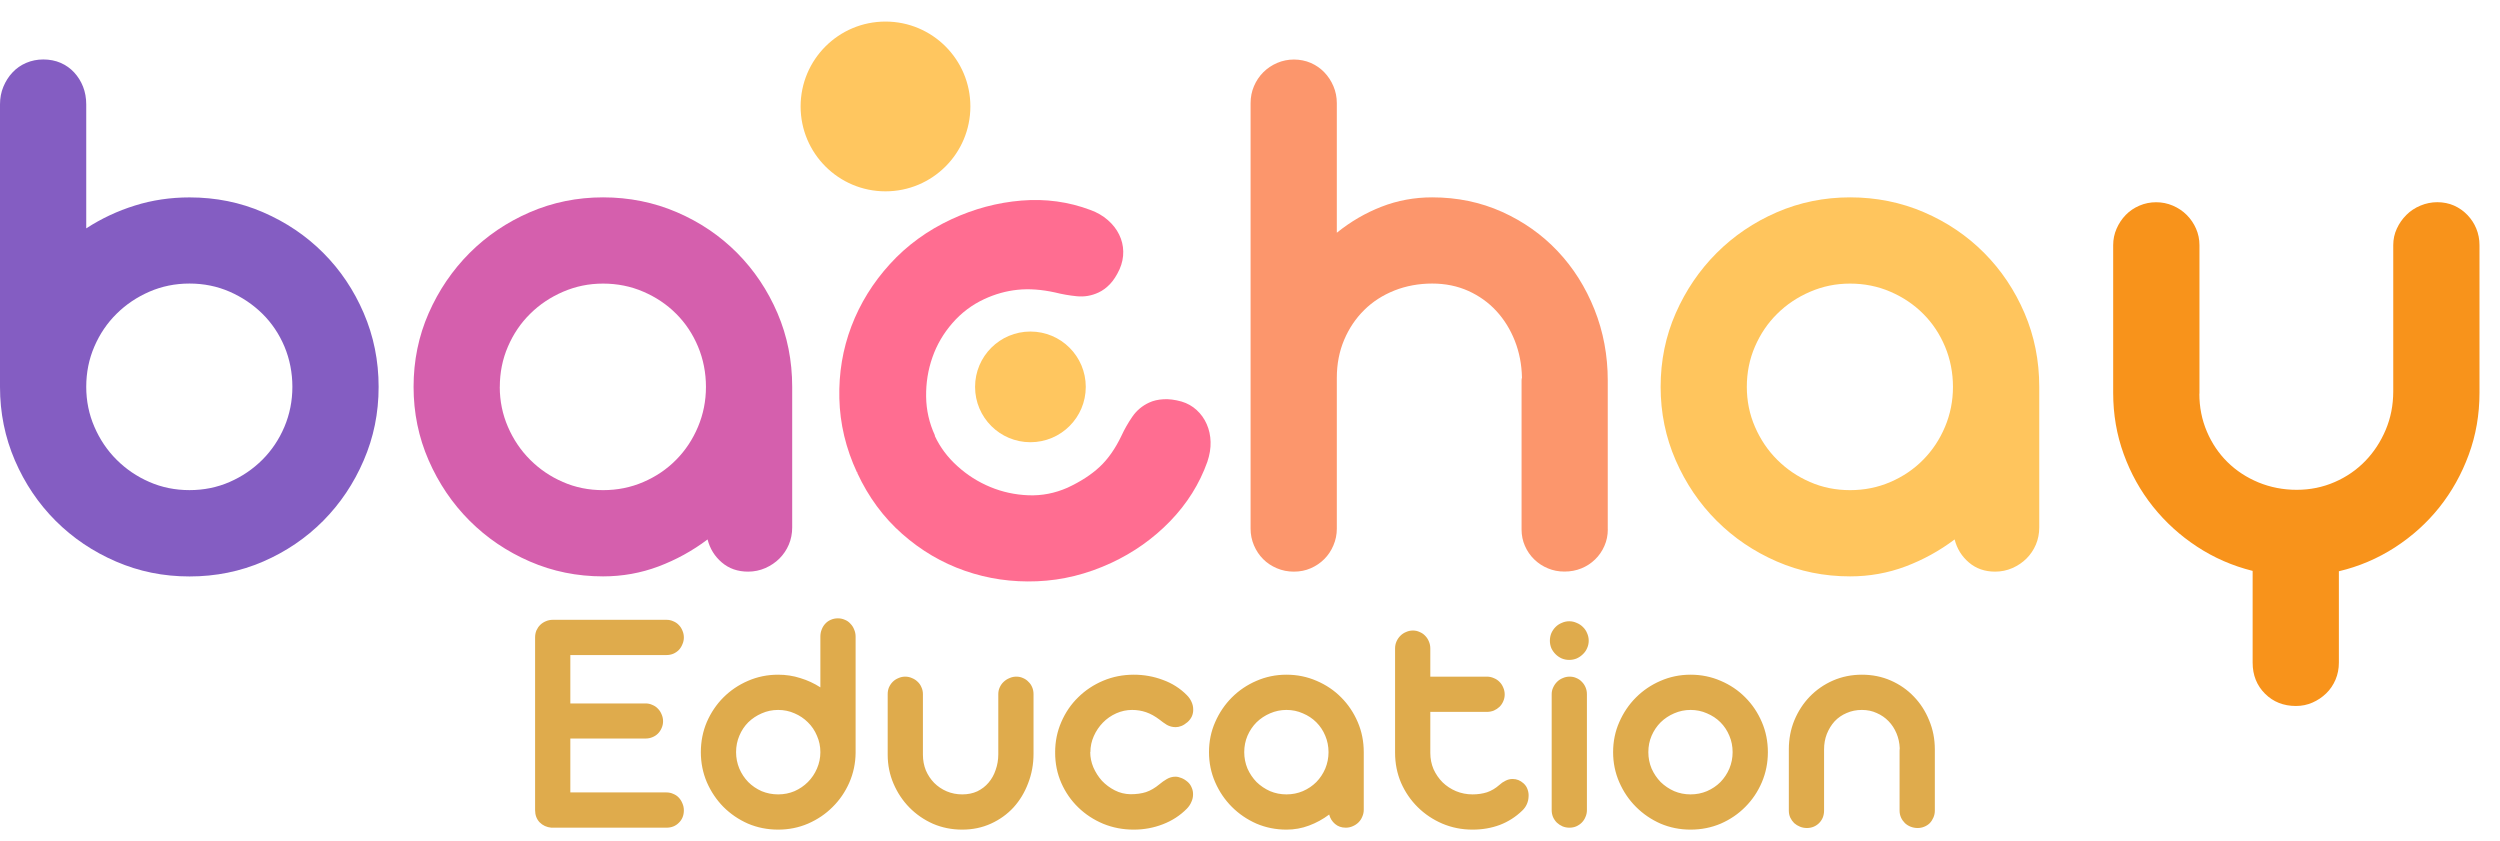 <svg width="107" height="36" viewBox="0 0 107 36" fill="none" xmlns="http://www.w3.org/2000/svg">
<path d="M0 4.468C0 4.196 0.048 3.943 0.145 3.711C0.242 3.478 0.371 3.274 0.537 3.099C0.701 2.923 0.897 2.787 1.124 2.69C1.35 2.594 1.593 2.545 1.855 2.545C2.118 2.545 2.374 2.594 2.595 2.69C2.817 2.787 3.009 2.923 3.173 3.099C3.336 3.276 3.464 3.478 3.555 3.711C3.645 3.943 3.691 4.196 3.691 4.468V9.774C4.337 9.354 5.031 9.028 5.774 8.797C6.517 8.564 7.296 8.449 8.112 8.449C9.234 8.449 10.286 8.661 11.265 9.087C12.245 9.511 13.102 10.09 13.833 10.821C14.563 11.551 15.142 12.411 15.566 13.397C15.991 14.383 16.205 15.438 16.205 16.56C16.205 17.682 15.992 18.72 15.566 19.706C15.142 20.693 14.563 21.554 13.833 22.291C13.101 23.027 12.245 23.608 11.265 24.034C10.286 24.458 9.234 24.672 8.112 24.672C6.99 24.672 5.952 24.46 4.966 24.034C3.979 23.608 3.118 23.027 2.381 22.291C1.645 21.554 1.064 20.693 0.638 19.706C0.214 18.72 0 17.672 0 16.56L0 4.468ZM3.691 16.557C3.691 17.158 3.806 17.728 4.039 18.266C4.271 18.804 4.588 19.276 4.991 19.677C5.393 20.079 5.86 20.396 6.394 20.629C6.926 20.861 7.498 20.977 8.11 20.977C8.722 20.977 9.295 20.861 9.827 20.629C10.359 20.396 10.827 20.079 11.23 19.677C11.632 19.274 11.946 18.804 12.174 18.266C12.4 17.728 12.514 17.158 12.514 16.557C12.514 15.956 12.4 15.37 12.174 14.831C11.947 14.293 11.632 13.825 11.23 13.428C10.827 13.032 10.359 12.717 9.827 12.484C9.295 12.252 8.722 12.136 8.11 12.136C7.498 12.136 6.926 12.253 6.394 12.484C5.86 12.717 5.393 13.03 4.991 13.428C4.588 13.825 4.271 14.293 4.039 14.831C3.806 15.37 3.691 15.945 3.691 16.557Z" fill="#845DC2"/>
<path d="M17.701 16.559C17.701 15.437 17.916 14.385 18.347 13.405C18.778 12.425 19.362 11.566 20.098 10.828C20.835 10.092 21.693 9.511 22.675 9.085C23.655 8.661 24.7 8.447 25.811 8.447C26.922 8.447 27.988 8.659 28.974 9.085C29.961 9.51 30.819 10.092 31.551 10.828C32.281 11.565 32.857 12.425 33.277 13.405C33.697 14.385 33.906 15.437 33.906 16.559V22.578C33.906 22.838 33.857 23.082 33.761 23.31C33.664 23.536 33.531 23.734 33.361 23.904C33.191 24.074 32.99 24.21 32.757 24.313C32.525 24.415 32.278 24.466 32.018 24.466C31.576 24.466 31.201 24.336 30.895 24.074C30.59 23.814 30.385 23.486 30.284 23.088C29.638 23.575 28.937 23.96 28.183 24.244C27.43 24.527 26.638 24.669 25.811 24.669C24.7 24.669 23.655 24.457 22.675 24.031C21.695 23.605 20.835 23.024 20.098 22.287C19.362 21.551 18.778 20.689 18.347 19.703C17.916 18.717 17.701 17.668 17.701 16.557V16.559ZM21.39 16.559C21.39 17.16 21.506 17.729 21.738 18.267C21.971 18.806 22.288 19.277 22.69 19.678C23.093 20.081 23.559 20.398 24.093 20.63C24.625 20.863 25.198 20.978 25.811 20.978C26.425 20.978 26.999 20.863 27.537 20.63C28.076 20.398 28.544 20.081 28.94 19.678C29.337 19.276 29.649 18.806 29.875 18.267C30.101 17.729 30.215 17.16 30.215 16.559C30.215 15.958 30.101 15.371 29.875 14.833C29.649 14.294 29.337 13.826 28.94 13.43C28.544 13.033 28.076 12.718 27.537 12.486C26.999 12.253 26.423 12.138 25.811 12.138C25.2 12.138 24.641 12.255 24.102 12.486C23.564 12.718 23.093 13.032 22.692 13.43C22.289 13.826 21.972 14.294 21.74 14.833C21.507 15.371 21.392 15.947 21.392 16.559H21.39Z" fill="#D55FAD"/>
<path d="M40.008 18.653C40.232 19.137 40.554 19.569 40.974 19.948C41.393 20.329 41.863 20.627 42.381 20.842C42.899 21.058 43.445 21.176 44.018 21.198C44.591 21.22 45.146 21.112 45.686 20.875C46.242 20.617 46.701 20.321 47.063 19.984C47.425 19.647 47.738 19.199 48.004 18.639C48.129 18.369 48.282 18.1 48.464 17.835C48.647 17.57 48.887 17.367 49.185 17.23C49.36 17.148 49.563 17.102 49.794 17.088C50.025 17.073 50.284 17.106 50.571 17.186C50.817 17.259 51.033 17.381 51.218 17.551C51.404 17.721 51.548 17.924 51.649 18.157C51.751 18.391 51.807 18.643 51.813 18.915C51.821 19.186 51.774 19.471 51.674 19.767C51.337 20.711 50.808 21.555 50.086 22.303C49.363 23.05 48.519 23.648 47.553 24.096C46.524 24.573 45.471 24.834 44.391 24.878C43.313 24.923 42.281 24.773 41.297 24.43C40.312 24.087 39.419 23.561 38.615 22.852C37.812 22.144 37.172 21.276 36.694 20.248C36.699 20.234 36.701 20.22 36.694 20.21L36.679 20.218C36.201 19.19 35.95 18.135 35.924 17.055C35.897 15.973 36.069 14.943 36.44 13.966C36.812 12.988 37.361 12.1 38.09 11.3C38.818 10.499 39.697 9.861 40.725 9.383C41.691 8.935 42.69 8.668 43.72 8.584C44.75 8.5 45.733 8.634 46.671 8.987C46.957 9.091 47.205 9.236 47.415 9.419C47.626 9.603 47.787 9.809 47.899 10.039C48.011 10.268 48.071 10.51 48.075 10.763C48.08 11.017 48.029 11.268 47.919 11.52C47.795 11.79 47.657 12.003 47.506 12.161C47.355 12.319 47.191 12.439 47.016 12.52C46.718 12.659 46.407 12.712 46.087 12.679C45.766 12.648 45.457 12.593 45.16 12.518C44.577 12.39 44.04 12.351 43.551 12.403C43.063 12.454 42.587 12.587 42.125 12.802C41.601 13.046 41.147 13.387 40.764 13.828C40.38 14.268 40.095 14.756 39.908 15.293C39.719 15.83 39.63 16.39 39.638 16.974C39.645 17.557 39.772 18.111 40.015 18.636L40.008 18.657V18.653Z" fill="#FF6D91"/>
<path d="M68.814 22.662C68.814 22.912 68.765 23.148 68.668 23.367C68.572 23.587 68.439 23.781 68.269 23.945C68.099 24.11 67.904 24.237 67.682 24.327C67.46 24.418 67.22 24.463 66.96 24.463C66.699 24.463 66.474 24.418 66.254 24.327C66.033 24.237 65.838 24.109 65.668 23.945C65.497 23.781 65.365 23.587 65.268 23.367C65.171 23.148 65.123 22.912 65.123 22.662V16.276C65.123 16.237 65.129 16.2 65.14 16.166C65.129 15.599 65.026 15.072 64.834 14.585C64.641 14.098 64.377 13.672 64.043 13.31C63.709 12.948 63.309 12.661 62.844 12.451C62.379 12.242 61.863 12.136 61.296 12.136C60.73 12.136 60.179 12.236 59.681 12.434C59.182 12.633 58.751 12.91 58.389 13.268C58.027 13.625 57.74 14.05 57.531 14.543C57.322 15.036 57.216 15.577 57.216 16.166V22.628C57.216 22.878 57.167 23.115 57.07 23.343C56.974 23.57 56.844 23.765 56.679 23.929C56.515 24.095 56.321 24.224 56.101 24.321C55.881 24.418 55.639 24.466 55.379 24.466C55.118 24.466 54.875 24.418 54.648 24.321C54.421 24.224 54.226 24.095 54.062 23.929C53.898 23.765 53.767 23.57 53.67 23.343C53.573 23.115 53.525 22.878 53.525 22.628V4.418C53.525 4.157 53.573 3.914 53.67 3.688C53.767 3.461 53.899 3.263 54.069 3.093C54.24 2.923 54.438 2.79 54.664 2.693C54.89 2.597 55.129 2.548 55.379 2.548C55.629 2.548 55.881 2.597 56.101 2.693C56.323 2.79 56.515 2.923 56.679 3.093C56.843 3.263 56.974 3.461 57.07 3.688C57.167 3.914 57.216 4.159 57.216 4.418V9.961C57.806 9.485 58.442 9.114 59.129 8.847C59.814 8.58 60.538 8.447 61.296 8.447C62.373 8.447 63.37 8.655 64.29 9.068C65.207 9.482 66.001 10.044 66.669 10.752C67.339 11.461 67.862 12.291 68.242 13.243C68.622 14.195 68.812 15.209 68.812 16.286V22.662H68.814Z" fill="#FC966C"/>
<path d="M71.075 16.559C71.075 15.437 71.29 14.385 71.721 13.405C72.152 12.425 72.735 11.566 73.472 10.828C74.209 10.092 75.067 9.511 76.048 9.085C77.028 8.661 78.074 8.447 79.185 8.447C80.296 8.447 81.362 8.659 82.348 9.085C83.335 9.51 84.193 10.092 84.925 10.828C85.657 11.565 86.231 12.425 86.651 13.405C87.07 14.385 87.28 15.437 87.28 16.559V22.578C87.28 22.838 87.231 23.082 87.135 23.31C87.038 23.536 86.905 23.734 86.735 23.904C86.565 24.074 86.364 24.21 86.131 24.313C85.898 24.415 85.652 24.466 85.391 24.466C84.95 24.466 84.575 24.336 84.269 24.074C83.963 23.814 83.759 23.486 83.658 23.088C83.011 23.575 82.311 23.96 81.557 24.244C80.803 24.527 80.012 24.669 79.185 24.669C78.074 24.669 77.028 24.457 76.048 24.031C75.068 23.605 74.209 23.024 73.472 22.287C72.735 21.551 72.152 20.689 71.721 19.703C71.29 18.717 71.075 17.668 71.075 16.557V16.559ZM74.764 16.559C74.764 17.16 74.879 17.729 75.112 18.267C75.345 18.806 75.661 19.277 76.064 19.678C76.467 20.081 76.933 20.398 77.467 20.63C77.999 20.863 78.572 20.978 79.183 20.978C79.795 20.978 80.371 20.863 80.909 20.63C81.448 20.398 81.916 20.081 82.312 19.678C82.709 19.276 83.021 18.806 83.247 18.267C83.473 17.729 83.587 17.16 83.587 16.559C83.587 15.958 83.473 15.371 83.247 14.833C83.021 14.294 82.709 13.826 82.312 13.43C81.916 13.033 81.448 12.718 80.909 12.486C80.371 12.253 79.795 12.138 79.183 12.138C78.572 12.138 78.013 12.255 77.475 12.486C76.936 12.718 76.465 13.032 76.064 13.43C75.661 13.826 75.345 14.294 75.112 14.833C74.879 15.371 74.764 15.947 74.764 16.559Z" fill="#FFC55D"/>
<path d="M94.132 16.847C94.132 17.426 94.24 17.968 94.455 18.472C94.67 18.976 94.965 19.413 95.34 19.781C95.714 20.149 96.156 20.438 96.666 20.649C97.177 20.858 97.721 20.964 98.299 20.964C98.876 20.964 99.417 20.853 99.923 20.633C100.429 20.413 100.864 20.112 101.232 19.733C101.601 19.353 101.892 18.907 102.108 18.398C102.323 17.888 102.431 17.339 102.431 16.749V10.491C102.431 10.241 102.482 10.006 102.584 9.786C102.685 9.564 102.823 9.369 102.993 9.199C103.163 9.029 103.364 8.896 103.597 8.799C103.829 8.703 104.069 8.654 104.319 8.654C104.569 8.654 104.817 8.703 105.034 8.799C105.249 8.896 105.44 9.029 105.603 9.199C105.767 9.369 105.895 9.564 105.986 9.786C106.076 10.007 106.122 10.241 106.122 10.491V16.816C106.122 17.746 105.969 18.626 105.663 19.459C105.357 20.293 104.937 21.043 104.405 21.713C103.871 22.382 103.238 22.953 102.501 23.43C101.764 23.905 100.965 24.246 100.104 24.45V28.361C100.104 28.621 100.056 28.865 99.959 29.093C99.862 29.319 99.73 29.514 99.559 29.679C99.389 29.843 99.194 29.974 98.973 30.071C98.751 30.168 98.517 30.216 98.267 30.216C97.734 30.216 97.292 30.04 96.941 29.689C96.59 29.338 96.413 28.895 96.413 28.362V24.434C95.552 24.219 94.758 23.873 94.034 23.397C93.308 22.921 92.679 22.348 92.145 21.68C91.612 21.011 91.195 20.263 90.895 19.436C90.594 18.609 90.444 17.735 90.444 16.817V10.493C90.444 10.243 90.493 10.007 90.59 9.787C90.686 9.566 90.816 9.371 90.981 9.2C91.147 9.03 91.34 8.898 91.568 8.801C91.794 8.704 92.033 8.656 92.283 8.656C92.532 8.656 92.769 8.704 92.997 8.801C93.224 8.898 93.422 9.03 93.592 9.2C93.762 9.371 93.895 9.566 93.991 9.787C94.088 10.009 94.137 10.243 94.137 10.493V16.852L94.132 16.847Z" fill="#F8931B"/>
<path d="M37.899 8.189C39.906 8.189 41.532 6.563 41.532 4.556C41.532 2.55 39.906 0.923 37.899 0.923C35.893 0.923 34.266 2.55 34.266 4.556C34.266 6.563 35.893 8.189 37.899 8.189Z" fill="#FFC65F"/>
<path d="M44.102 18.927C45.411 18.927 46.471 17.867 46.471 16.559C46.471 15.25 45.411 14.19 44.102 14.19C42.794 14.19 41.733 15.25 41.733 16.559C41.733 17.867 42.794 18.927 44.102 18.927Z" fill="#FFC65F"/>
<path d="M23.597 35.425C23.397 35.406 23.231 35.33 23.096 35.195C22.966 35.056 22.902 34.883 22.902 34.674V27.285C22.902 27.179 22.92 27.079 22.957 26.986C22.999 26.894 23.052 26.815 23.117 26.75C23.187 26.681 23.268 26.627 23.36 26.59C23.453 26.549 23.553 26.528 23.659 26.528H28.525C28.631 26.528 28.729 26.549 28.817 26.59C28.91 26.627 28.988 26.681 29.053 26.75C29.118 26.815 29.169 26.894 29.206 26.986C29.248 27.079 29.269 27.179 29.269 27.285C29.269 27.387 29.248 27.485 29.206 27.577C29.169 27.67 29.118 27.751 29.053 27.82C28.988 27.885 28.91 27.939 28.817 27.98C28.729 28.017 28.631 28.036 28.525 28.036H24.41V30.107H27.628C27.735 30.107 27.832 30.128 27.92 30.17C28.013 30.207 28.092 30.26 28.157 30.33C28.226 30.399 28.279 30.48 28.316 30.573C28.358 30.666 28.379 30.765 28.379 30.872C28.379 30.974 28.358 31.071 28.316 31.164C28.279 31.252 28.226 31.331 28.157 31.4C28.092 31.465 28.013 31.516 27.92 31.553C27.832 31.59 27.735 31.609 27.628 31.609H24.41V33.916H28.525C28.631 33.916 28.729 33.937 28.817 33.979C28.91 34.016 28.988 34.069 29.053 34.139C29.118 34.208 29.169 34.289 29.206 34.382C29.248 34.475 29.269 34.575 29.269 34.681C29.269 34.899 29.197 35.077 29.053 35.216C28.914 35.355 28.738 35.425 28.525 35.425H23.597ZM36.62 32.22C36.616 32.67 36.525 33.096 36.349 33.499C36.173 33.898 35.934 34.245 35.633 34.542C35.337 34.839 34.987 35.075 34.584 35.251C34.185 35.422 33.759 35.508 33.305 35.508C32.846 35.508 32.415 35.422 32.012 35.251C31.613 35.075 31.264 34.836 30.962 34.535C30.666 34.234 30.429 33.882 30.253 33.479C30.082 33.075 29.996 32.647 29.996 32.193C29.996 31.734 30.082 31.303 30.253 30.9C30.429 30.497 30.666 30.147 30.962 29.85C31.264 29.549 31.613 29.313 32.012 29.141C32.415 28.965 32.846 28.877 33.305 28.877C33.638 28.877 33.956 28.926 34.257 29.023C34.563 29.116 34.848 29.248 35.112 29.419V27.25C35.112 27.139 35.13 27.037 35.168 26.945C35.205 26.847 35.256 26.764 35.321 26.695C35.39 26.62 35.469 26.565 35.557 26.528C35.65 26.486 35.751 26.465 35.863 26.465C35.969 26.465 36.069 26.486 36.161 26.528C36.254 26.565 36.333 26.62 36.398 26.695C36.467 26.764 36.521 26.847 36.558 26.945C36.599 27.037 36.62 27.139 36.62 27.25V32.22ZM35.112 32.193C35.112 31.942 35.063 31.708 34.966 31.491C34.873 31.268 34.744 31.076 34.577 30.914C34.415 30.752 34.225 30.624 34.007 30.531C33.789 30.434 33.555 30.385 33.305 30.385C33.054 30.385 32.821 30.434 32.603 30.531C32.385 30.624 32.193 30.752 32.026 30.914C31.864 31.076 31.736 31.268 31.643 31.491C31.551 31.708 31.504 31.942 31.504 32.193C31.504 32.438 31.551 32.672 31.643 32.895C31.736 33.112 31.864 33.305 32.026 33.472C32.188 33.634 32.378 33.764 32.596 33.861C32.818 33.953 33.054 34 33.305 34C33.555 34 33.789 33.953 34.007 33.861C34.225 33.764 34.415 33.634 34.577 33.472C34.744 33.305 34.873 33.112 34.966 32.895C35.063 32.672 35.112 32.438 35.112 32.193ZM39.501 32.304C39.501 32.54 39.543 32.763 39.626 32.971C39.714 33.175 39.833 33.353 39.981 33.506C40.134 33.659 40.312 33.78 40.516 33.868C40.725 33.956 40.947 34 41.183 34C41.424 34 41.64 33.956 41.83 33.868C42.02 33.775 42.18 33.652 42.309 33.499C42.444 33.342 42.546 33.159 42.615 32.95C42.689 32.742 42.727 32.519 42.727 32.283V29.711C42.727 29.605 42.747 29.507 42.789 29.419C42.831 29.326 42.886 29.248 42.956 29.183C43.03 29.113 43.113 29.06 43.206 29.023C43.299 28.981 43.396 28.96 43.498 28.96C43.605 28.96 43.702 28.981 43.79 29.023C43.878 29.06 43.955 29.113 44.019 29.183C44.089 29.248 44.142 29.326 44.179 29.419C44.216 29.507 44.235 29.605 44.235 29.711V32.262C44.235 32.707 44.158 33.126 44.005 33.52C43.857 33.914 43.649 34.259 43.38 34.556C43.111 34.848 42.789 35.08 42.414 35.251C42.038 35.422 41.628 35.508 41.183 35.508C40.739 35.508 40.321 35.425 39.932 35.258C39.548 35.087 39.212 34.855 38.924 34.563C38.637 34.271 38.41 33.93 38.243 33.541C38.076 33.152 37.993 32.737 37.993 32.297V29.711C37.993 29.605 38.011 29.507 38.048 29.419C38.09 29.326 38.144 29.248 38.208 29.183C38.278 29.113 38.359 29.06 38.452 29.023C38.544 28.981 38.642 28.96 38.744 28.96C38.846 28.96 38.943 28.981 39.035 29.023C39.128 29.06 39.209 29.113 39.279 29.183C39.348 29.248 39.402 29.326 39.439 29.419C39.48 29.507 39.501 29.605 39.501 29.711V32.304ZM46.662 32.193C46.662 32.41 46.706 32.626 46.794 32.839C46.887 33.052 47.009 33.245 47.162 33.416C47.32 33.583 47.503 33.719 47.712 33.826C47.92 33.933 48.145 33.988 48.386 33.993C48.636 33.993 48.856 33.963 49.046 33.903C49.241 33.838 49.435 33.724 49.63 33.562C49.723 33.483 49.825 33.411 49.936 33.346C50.052 33.277 50.177 33.242 50.311 33.242C50.39 33.242 50.473 33.261 50.561 33.298C50.649 33.33 50.74 33.386 50.832 33.465C50.911 33.534 50.969 33.618 51.006 33.715C51.048 33.808 51.066 33.907 51.062 34.014C51.062 34.116 51.039 34.218 50.992 34.32C50.951 34.422 50.886 34.519 50.798 34.611C50.51 34.904 50.167 35.126 49.769 35.279C49.375 35.432 48.96 35.508 48.525 35.508C48.061 35.508 47.626 35.425 47.218 35.258C46.81 35.087 46.453 34.852 46.148 34.556C45.842 34.259 45.601 33.912 45.425 33.513C45.248 33.11 45.16 32.677 45.16 32.214C45.165 32.209 45.167 32.204 45.167 32.2H45.16C45.16 31.736 45.248 31.303 45.425 30.9C45.601 30.492 45.842 30.14 46.148 29.843C46.453 29.542 46.81 29.306 47.218 29.134C47.626 28.963 48.061 28.877 48.525 28.877C48.96 28.877 49.375 28.951 49.769 29.099C50.167 29.243 50.51 29.461 50.798 29.753C50.886 29.841 50.953 29.938 50.999 30.045C51.046 30.147 51.069 30.251 51.069 30.358C51.073 30.459 51.055 30.559 51.013 30.657C50.971 30.749 50.909 30.833 50.825 30.907C50.733 30.985 50.645 31.041 50.561 31.073C50.478 31.106 50.397 31.122 50.318 31.122C50.184 31.122 50.059 31.09 49.943 31.025C49.831 30.955 49.727 30.881 49.63 30.802C49.435 30.654 49.243 30.548 49.053 30.483C48.863 30.418 48.664 30.385 48.455 30.385C48.219 30.385 47.992 30.434 47.774 30.531C47.556 30.629 47.366 30.761 47.204 30.928C47.042 31.094 46.912 31.287 46.815 31.505C46.718 31.722 46.669 31.949 46.669 32.186L46.662 32.193ZM51.745 32.193C51.745 31.734 51.833 31.305 52.009 30.907C52.185 30.504 52.424 30.151 52.725 29.85C53.026 29.549 53.376 29.313 53.775 29.141C54.178 28.965 54.606 28.877 55.06 28.877C55.519 28.877 55.95 28.965 56.353 29.141C56.756 29.313 57.106 29.549 57.403 29.85C57.704 30.151 57.94 30.504 58.112 30.907C58.283 31.305 58.369 31.734 58.369 32.193V34.653C58.369 34.76 58.348 34.859 58.306 34.952C58.269 35.045 58.216 35.126 58.147 35.195C58.077 35.265 57.994 35.321 57.896 35.362C57.804 35.404 57.704 35.425 57.597 35.425C57.417 35.425 57.264 35.371 57.139 35.265C57.014 35.158 56.93 35.024 56.889 34.862C56.624 35.061 56.337 35.219 56.027 35.334C55.721 35.45 55.399 35.508 55.06 35.508C54.606 35.508 54.178 35.422 53.775 35.251C53.376 35.075 53.026 34.836 52.725 34.535C52.424 34.234 52.185 33.882 52.009 33.479C51.833 33.075 51.745 32.647 51.745 32.193ZM53.253 32.193C53.253 32.438 53.3 32.672 53.392 32.895C53.489 33.112 53.619 33.305 53.781 33.472C53.948 33.634 54.141 33.764 54.358 33.861C54.576 33.953 54.81 34 55.06 34C55.311 34 55.545 33.953 55.762 33.861C55.985 33.764 56.177 33.634 56.339 33.472C56.502 33.305 56.629 33.112 56.722 32.895C56.814 32.672 56.861 32.438 56.861 32.193C56.861 31.942 56.814 31.708 56.722 31.491C56.629 31.268 56.502 31.076 56.339 30.914C56.177 30.752 55.985 30.624 55.762 30.531C55.545 30.434 55.311 30.385 55.06 30.385C54.815 30.385 54.581 30.434 54.358 30.531C54.141 30.624 53.948 30.752 53.781 30.914C53.619 31.076 53.489 31.268 53.392 31.491C53.3 31.708 53.253 31.942 53.253 32.193ZM61.217 28.96H63.636C63.743 28.96 63.842 28.981 63.935 29.023C64.028 29.06 64.109 29.113 64.178 29.183C64.248 29.252 64.301 29.334 64.338 29.426C64.38 29.519 64.401 29.619 64.401 29.725C64.401 29.827 64.38 29.924 64.338 30.017C64.301 30.105 64.248 30.184 64.178 30.253C64.109 30.318 64.028 30.372 63.935 30.413C63.842 30.45 63.743 30.469 63.636 30.469H61.217V32.227C61.217 32.473 61.264 32.705 61.356 32.922C61.453 33.136 61.583 33.323 61.745 33.486C61.908 33.643 62.098 33.768 62.315 33.861C62.538 33.953 62.774 34 63.024 34C63.247 34 63.453 33.97 63.643 33.91C63.833 33.845 64.009 33.74 64.171 33.597C64.25 33.523 64.338 33.462 64.435 33.416C64.533 33.365 64.635 33.34 64.741 33.34C64.913 33.34 65.068 33.402 65.207 33.527C65.29 33.601 65.348 33.689 65.381 33.791C65.418 33.893 65.432 34 65.422 34.111C65.418 34.218 65.392 34.322 65.346 34.424C65.3 34.526 65.235 34.616 65.151 34.695C64.873 34.964 64.554 35.168 64.192 35.307C63.831 35.441 63.441 35.508 63.024 35.508C62.566 35.508 62.135 35.422 61.731 35.251C61.333 35.08 60.983 34.846 60.682 34.549C60.381 34.252 60.142 33.905 59.966 33.506C59.794 33.103 59.709 32.672 59.709 32.214V27.751C59.709 27.644 59.73 27.545 59.771 27.452C59.813 27.359 59.869 27.278 59.938 27.209C60.008 27.139 60.089 27.086 60.181 27.049C60.274 27.007 60.371 26.986 60.473 26.986C60.575 26.986 60.67 27.007 60.758 27.049C60.851 27.086 60.93 27.139 60.995 27.209C61.064 27.278 61.117 27.359 61.155 27.452C61.196 27.545 61.217 27.644 61.217 27.751V28.96ZM66.335 27.424C66.335 27.308 66.356 27.2 66.398 27.098C66.444 26.996 66.505 26.908 66.579 26.834C66.653 26.759 66.741 26.701 66.843 26.66C66.945 26.613 67.052 26.59 67.163 26.59C67.274 26.59 67.38 26.613 67.482 26.66C67.584 26.701 67.672 26.759 67.747 26.834C67.825 26.908 67.886 26.996 67.927 27.098C67.974 27.2 67.997 27.308 67.997 27.424C67.997 27.535 67.974 27.642 67.927 27.744C67.886 27.841 67.825 27.927 67.747 28.001C67.672 28.075 67.584 28.136 67.482 28.182C67.38 28.224 67.274 28.244 67.163 28.244C67.052 28.244 66.945 28.224 66.843 28.182C66.741 28.136 66.653 28.075 66.579 28.001C66.505 27.927 66.444 27.841 66.398 27.744C66.356 27.642 66.335 27.535 66.335 27.424ZM67.92 34.674C67.92 34.776 67.9 34.873 67.858 34.966C67.821 35.059 67.767 35.14 67.698 35.209C67.633 35.274 67.554 35.328 67.462 35.369C67.374 35.406 67.276 35.425 67.17 35.425C67.068 35.425 66.97 35.406 66.878 35.369C66.785 35.328 66.704 35.274 66.634 35.209C66.565 35.14 66.509 35.059 66.468 34.966C66.43 34.873 66.412 34.776 66.412 34.674V29.711C66.412 29.609 66.433 29.514 66.475 29.426C66.516 29.334 66.572 29.252 66.641 29.183C66.711 29.113 66.792 29.06 66.885 29.023C66.977 28.981 67.077 28.96 67.183 28.96C67.29 28.96 67.387 28.981 67.475 29.023C67.564 29.06 67.64 29.113 67.705 29.183C67.774 29.252 67.828 29.334 67.865 29.426C67.902 29.514 67.92 29.609 67.92 29.711V34.674ZM70.549 32.193C70.549 32.438 70.595 32.672 70.688 32.895C70.785 33.112 70.915 33.305 71.077 33.472C71.244 33.634 71.436 33.764 71.654 33.861C71.872 33.953 72.106 34 72.356 34C72.606 34 72.841 33.953 73.058 33.861C73.281 33.764 73.473 33.634 73.635 33.472C73.797 33.305 73.925 33.112 74.017 32.895C74.11 32.672 74.156 32.438 74.156 32.193C74.156 31.942 74.11 31.708 74.017 31.491C73.925 31.268 73.797 31.076 73.635 30.914C73.473 30.752 73.281 30.624 73.058 30.531C72.841 30.434 72.606 30.385 72.356 30.385C72.111 30.385 71.877 30.434 71.654 30.531C71.436 30.624 71.244 30.752 71.077 30.914C70.915 31.076 70.785 31.268 70.688 31.491C70.595 31.708 70.549 31.942 70.549 32.193ZM69.041 32.193C69.041 31.734 69.129 31.305 69.305 30.907C69.481 30.504 69.719 30.151 70.021 29.85C70.322 29.549 70.672 29.313 71.07 29.141C71.473 28.965 71.902 28.877 72.356 28.877C72.815 28.877 73.246 28.965 73.649 29.141C74.052 29.313 74.402 29.549 74.699 29.85C75 30.151 75.236 30.504 75.408 30.907C75.579 31.305 75.665 31.734 75.665 32.193C75.665 32.647 75.579 33.075 75.408 33.479C75.236 33.882 75 34.234 74.699 34.535C74.402 34.836 74.052 35.075 73.649 35.251C73.246 35.422 72.815 35.508 72.356 35.508C71.902 35.508 71.473 35.422 71.07 35.251C70.672 35.075 70.322 34.836 70.021 34.535C69.719 34.234 69.481 33.882 69.305 33.479C69.129 33.075 69.041 32.647 69.041 32.193ZM82.811 34.695C82.811 34.801 82.79 34.901 82.748 34.994C82.711 35.082 82.66 35.161 82.595 35.23C82.53 35.295 82.451 35.346 82.359 35.383C82.271 35.42 82.176 35.439 82.074 35.439C81.972 35.439 81.872 35.42 81.775 35.383C81.682 35.346 81.601 35.295 81.531 35.23C81.462 35.161 81.406 35.082 81.365 34.994C81.323 34.901 81.302 34.801 81.302 34.695V32.109C81.302 32.072 81.305 32.044 81.309 32.026C81.3 31.799 81.254 31.586 81.17 31.386C81.087 31.187 80.973 31.013 80.829 30.865C80.686 30.717 80.517 30.601 80.322 30.517C80.132 30.429 79.921 30.385 79.689 30.385C79.453 30.385 79.235 30.429 79.036 30.517C78.837 30.601 78.665 30.719 78.522 30.872C78.383 31.025 78.272 31.206 78.188 31.414C78.109 31.618 78.07 31.838 78.07 32.075V34.695C78.07 34.801 78.051 34.901 78.014 34.994C77.977 35.082 77.924 35.161 77.855 35.23C77.79 35.295 77.713 35.346 77.625 35.383C77.537 35.42 77.44 35.439 77.333 35.439C77.231 35.439 77.134 35.42 77.041 35.383C76.949 35.346 76.865 35.295 76.791 35.23C76.722 35.161 76.666 35.082 76.624 34.994C76.582 34.901 76.562 34.801 76.562 34.695V32.075C76.562 31.63 76.64 31.215 76.798 30.83C76.96 30.441 77.18 30.103 77.458 29.815C77.741 29.523 78.072 29.294 78.452 29.127C78.837 28.96 79.249 28.877 79.689 28.877C80.134 28.877 80.547 28.96 80.927 29.127C81.307 29.294 81.636 29.523 81.914 29.815C82.192 30.103 82.41 30.441 82.567 30.83C82.729 31.215 82.811 31.63 82.811 32.075V34.695Z" fill="#DFAB4C"/>
</svg>
